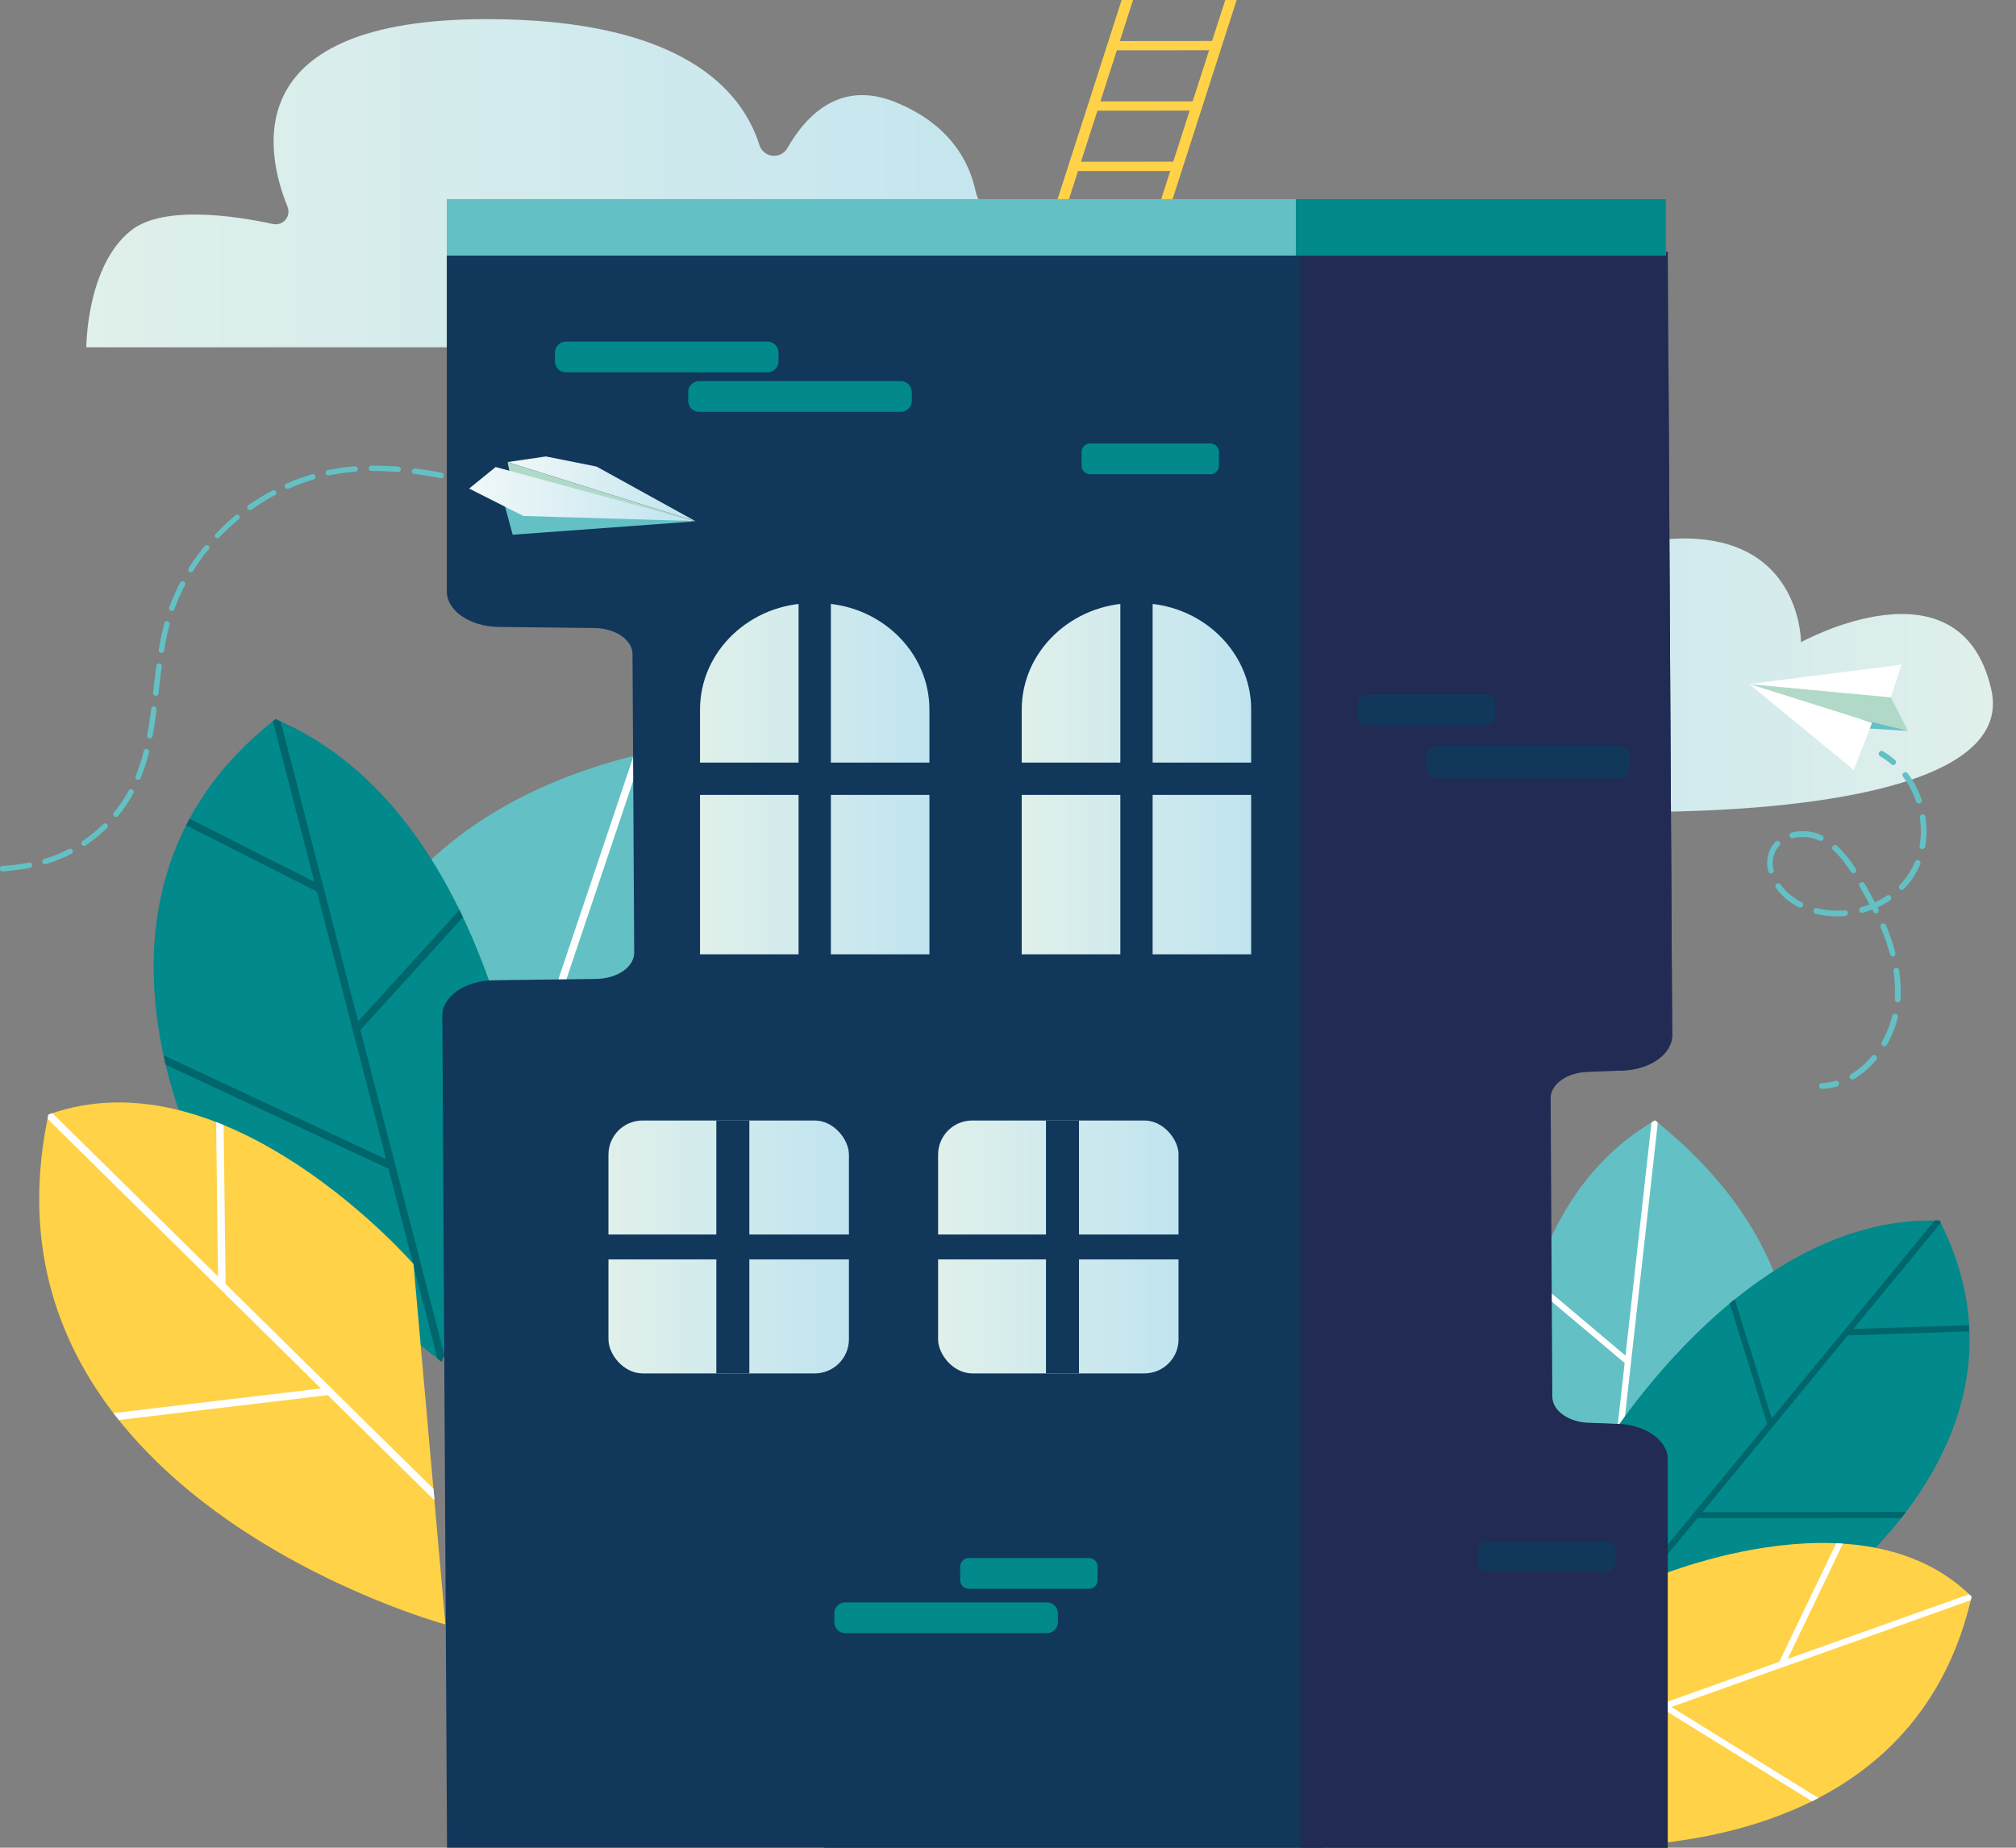 <svg xmlns="http://www.w3.org/2000/svg" xmlns:xlink="http://www.w3.org/1999/xlink" viewBox="0 0 430 394.15"><rect x="0" y="0" width="430" height="394.15" fill="#808080" stroke="none"/><defs><style>.cls-1{fill:none;}.cls-2{fill:#ffd247;}.cls-3{clip-path:url(#clip-path);}.cls-4{fill:url(#linear-gradient);}.cls-5{clip-path:url(#clip-path-2);}.cls-6{fill:url(#linear-gradient-2);}.cls-7{clip-path:url(#clip-path-3);}.cls-8{fill:#63c1c5;}.cls-9{fill:#fff;}.cls-10{fill:#01898c;}.cls-11{fill:#00666b;}.cls-12{fill:#11375b;}.cls-13{fill:#212b53;}.cls-14{clip-path:url(#clip-path-4);}.cls-15{fill:url(#linear-gradient-3);}.cls-16{clip-path:url(#clip-path-6);}.cls-17{fill:url(#linear-gradient-4);}.cls-18{clip-path:url(#clip-path-8);}.cls-19{fill:url(#linear-gradient-5);}.cls-20{clip-path:url(#clip-path-11);}.cls-21{fill:url(#linear-gradient-7);}.cls-22{fill:#b0d9c8;}.cls-23{clip-path:url(#clip-path-13);}.cls-24{fill:url(#linear-gradient-8);}.cls-25{clip-path:url(#clip-path-15);}.cls-26{fill:url(#linear-gradient-9);}</style><clipPath id="clip-path" transform="translate(0 0)"><path class="cls-1" d="M346.12,116.5c-38.18,8.78-35.36,22.08-35.36,22.08s-22.44-12.28-29.91,5.33c-5.79,13.66,35.49,23.7,54.35,27.53a87.37,87.37,0,0,0,18.39,1.74c22.3-.25,76.41-3.2,71.13-26.14C418.09,118.21,384.14,137,384.14,137s.12-22.13-24.95-22.13a58.38,58.38,0,0,0-13.07,1.65"/></clipPath><linearGradient id="linear-gradient" y1="394.15" x2="1" y2="394.15" gradientTransform="translate(425.08 57210.13) rotate(180) scale(144.78)" gradientUnits="userSpaceOnUse"><stop offset="0" stop-color="#e0f0eb"/><stop offset="1" stop-color="#c0e4ef"/></linearGradient><clipPath id="clip-path-2" transform="translate(0 0)"><path class="cls-1" d="M61.32,44.1a2.71,2.71,0,0,1-3.08,3.69C50,46,34.82,43.76,28,49.13c-9.59,7.52-9.59,25-9.59,25H235.91s11.8-14.92,0-25c-6.51-5.55-14.19-5-19.78-3.34a6.51,6.51,0,0,1-8.06-5.1c-1.33-6.14-5.4-14.17-17.11-18.91-11.52-4.67-18.8,2.46-23,9.78A3.27,3.27,0,0,1,162,31C158.37,19.4,145.65,4.08,103.83,4.08c-53.17,0-47.27,28.27-42.51,40"/></clipPath><linearGradient id="linear-gradient-2" y1="394.15" y2="394.15" gradientTransform="matrix(222.76, 0, 0, -222.76, 18.4, 87838.88)" xlink:href="#linear-gradient"/><clipPath id="clip-path-3" transform="translate(0 0)"><rect class="cls-1" width="425.08" height="394.15"/></clipPath><clipPath id="clip-path-4" transform="translate(0 0)"><rect class="cls-1" x="129.78" y="239.03" width="51.29" height="53.95" rx="7.28"/></clipPath><linearGradient id="linear-gradient-3" y1="394.15" y2="394.15" gradientTransform="matrix(51.29, 0, 0, -51.29, 129.78, 20482.42)" xlink:href="#linear-gradient"/><clipPath id="clip-path-6" transform="translate(0 0)"><rect class="cls-1" x="200.09" y="239.03" width="51.29" height="53.95" rx="7.28"/></clipPath><linearGradient id="linear-gradient-4" y1="394.15" y2="394.15" gradientTransform="matrix(51.29, 0, 0, -51.29, 200.09, 20482.42)" xlink:href="#linear-gradient"/><clipPath id="clip-path-8" transform="translate(0 0)"><path class="cls-1" d="M173.22,128.67c-13.15,0-23.91,10.21-23.91,22.68v52.23h48.93V151.35c0-12.47-10.76-22.68-23.91-22.68Z"/></clipPath><linearGradient id="linear-gradient-5" y1="394.15" y2="394.15" gradientTransform="matrix(48.93, 0, 0, -48.93, 149.31, 19452.94)" xlink:href="#linear-gradient"/><clipPath id="clip-path-11" transform="translate(0 0)"><path class="cls-1" d="M241.85,128.67c-13.15,0-23.92,10.21-23.92,22.68v52.23h48.94V151.35c0-12.47-10.76-22.68-23.91-22.68Z"/></clipPath><linearGradient id="linear-gradient-7" y1="394.15" y2="394.15" gradientTransform="matrix(48.93, 0, 0, -48.93, 217.93, 19452.94)" xlink:href="#linear-gradient"/><clipPath id="clip-path-13" transform="translate(0 0)"><polygon class="cls-1" points="108.26 98.57 148.41 111.22 127.24 99.53 116.43 97.37 108.26 98.57"/></clipPath><linearGradient id="linear-gradient-8" y1="394.15" x2="1" y2="394.15" gradientTransform="matrix(40.15, 0, 0, -40.15, 108.26, 15928.04)" gradientUnits="userSpaceOnUse"><stop offset="0" stop-color="#f1f8f8"/><stop offset="1" stop-color="#c0e4ef"/></linearGradient><clipPath id="clip-path-15" transform="translate(0 0)"><polygon class="cls-1" points="100.06 104.22 111.63 110.07 148.15 111.15 105.72 99.63 100.06 104.22"/></clipPath><linearGradient id="linear-gradient-9" x1="0" y1="394.15" x2="1" y2="394.15" gradientTransform="matrix(48.09, 0, 0, -48.09, 100.06, 19059.31)" xlink:href="#linear-gradient-8"/></defs><title>osiguranje imovine</title><g id="Layer_2" data-name="Layer 2"><g id="Layer_1-2" data-name="Layer 1"><polygon class="cls-2" points="239.24 0 196.5 132.88 198.93 132.88 241.67 0 239.24 0"/><polygon class="cls-2" points="261.34 0 218.6 132.88 221.03 132.88 263.77 0 261.34 0"/><polygon class="cls-2" points="228.16 34.51 228.16 36.49 251.07 36.48 251.46 34.49 228.16 34.51"/><polygon class="cls-2" points="232.9 21.63 232.9 23.61 255.8 23.6 256.19 21.62 232.9 21.63"/><polygon class="cls-2" points="236.81 8.76 236.81 10.74 259.72 10.72 260.11 8.74 236.81 8.76"/><polygon class="cls-2" points="223.99 47.55 223.99 49.53 246.89 49.52 247.29 47.53 223.99 47.55"/><polygon class="cls-2" points="220.08 60.59 220.08 62.57 242.98 62.56 243.37 60.58 220.08 60.59"/><polygon class="cls-2" points="216.03 74.14 215.1 76.12 238 76.11 238.4 74.13 216.03 74.14"/><polygon class="cls-2" points="211.74 87.69 210.81 89.67 233.71 89.65 234.1 87.67 211.74 87.69"/><polygon class="cls-2" points="207.72 100.93 206.79 102.91 229.69 102.9 230.08 100.92 207.72 100.93"/><polygon class="cls-2" points="204.38 114.47 203.46 116.45 226.36 116.44 226.75 114.46 204.38 114.47"/><g class="cls-3"><rect class="cls-4" x="275.06" y="114.85" width="154.94" height="58.4"/></g><g class="cls-5"><rect class="cls-6" x="18.4" y="4.08" width="229.31" height="70.01"/></g><g class="cls-7"><path class="cls-8" d="M323.32,320.71S314.85,261.15,353,239c59.13,47.48,12.28,105.51,12.28,105.51Z" transform="translate(0 0)"/><path class="cls-9" d="M353,239l.6.49L345.72,310l36.34-25.17c.08.49.15,1,.22,1.46l-36.76,25.45L343.25,332l-1.24-.71,4.52-40.53-19.6-16.51c.14-.45.28-.91.43-1.37l19.35,16.31,5.55-49.77L353,239" transform="translate(0 0)"/><path class="cls-10" d="M341,310.4s30.52-51.65,72.7-50C436.75,305.57,390.24,339,390.24,339l-51.1,11.89Z" transform="translate(0 0)"/><path class="cls-11" d="M370,277.18l7.91,25.4,34.78-42.24c.34,0,.67,0,1,0,.09.17.17.35.26.53L395.3,283.51l24.7-.81c0,.23,0,.46,0,.7l0,.61-25.88.86-31,37.71,43.4-.06-1,1.33-43.47,0-22,26.77-.87.2.06-1.3,37.69-45.77-8-25.71,1.11-.91" transform="translate(0 0)"/><path class="cls-2" d="M350.92,337.32s45.73-20.4,69.62,3.28c-15.41,66.92-101.62,52-101.62,52Z" transform="translate(0 0)"/><path class="cls-9" d="M420.54,340.6c-.06.26-.13.51-.19.76l-63.87,22.78,31.38,19.42c-.45.24-.91.48-1.37.7L354.88,364.7l-24.95,8.9,1-1.77,48.57-17.32,12.16-25.29,1.43.08L381.3,353.88,420,340.09l.54.51Z" transform="translate(0 0)"/><path class="cls-8" d="M126.88,265.54s39.64-60.87,9.19-104.52C47.13,182.85,68.84,270.26,68.84,270.26Z" transform="translate(0 0)"/><path class="cls-9" d="M136.07,161l-.92.23-27.31,81.12L80.89,196.3c-.33.49-.66,1-1,1.48l27.26,46.6-7.88,23.41,1.73-.14L116.73,221h0l29.86-8.08c.09-.57.17-1.14.24-1.72l-29.49,8,19.29-57.31c-.19-.27-.37-.56-.56-.83" transform="translate(0 0)"/><path class="cls-10" d="M112.83,245.26s-7.08-72.09-54.08-91.84c-48.32,37.73-14.43,98-14.43,98L94.19,290.5Z" transform="translate(0 0)"/><path class="cls-11" d="M98,194.12,76.39,217.89l-16.53-64-1.11-.49-.55.45,8.85,34.27L40.43,174.65l-.39.75-.34.67,27.89,14.12,14.76,57.1L34.87,225.11c.14.66.29,1.32.44,2l47.55,22.21,10.48,40.55.85.66.6-1.45L76.87,219.73l21.88-24.06c-.24-.52-.49-1-.75-1.55" transform="translate(0 0)"/><path class="cls-2" d="M88.2,269.66S48.54,224,10.33,237.76C-6.92,318.87,95,346.54,95,346.54Z" transform="translate(0 0)"/><path class="cls-9" d="M10.33,237.76c-.07.31-.13.62-.19.93l58.31,57.5-44.26,5.26,1.15,1.47,44.57-5.3,22.77,22.45-.22-2.45L48.12,273.9,47.7,240l-1.6-.64.4,32.93L11.18,237.47c-.29.1-.57.18-.85.29Z" transform="translate(0 0)"/><path class="cls-12" d="M95.3,52.92v73.22c0,4.15,4.92,7.53,11.06,7.6l20.41.23c4.5.05,8.12,2.52,8.14,5.57l.36,63.68c0,3.06-3.6,5.55-8.12,5.61l-21.8.28c-6.17.08-11.09,3.49-11,7.66l1,177.38H282.08V52.92Z" transform="translate(0 0)"/><path class="cls-12" d="M323.86,228.66l21.8-.28c6.17-.08,11.09-3.49,11-7.66l-.79-143.07a59.49,59.49,0,0,1-7.12.4c-9.73,0-18.86-6.18-25.15-13.12a30.79,30.79,0,0,1-6.49-11.76H175.84v341H355.71V311.36c0-4.16-4.92-7.54-11.07-7.61l-20.4-.23c-4.5,0-8.12-2.52-8.14-5.56l-.36-63.69c0-3.05,3.6-5.55,8.12-5.61" transform="translate(0 0)"/><path class="cls-13" d="M338.86,228.66l6.8-.28c6.17-.08,11.09-3.49,11-7.66l-.93-167H277.33V394.15h78.38V311.36c0-4.16-4.92-7.54-11.07-7.61l-5.4-.23c-4.5,0-8.12-2.52-8.14-5.56l-.36-63.69c0-3.05,3.6-5.55,8.12-5.61" transform="translate(0 0)"/><rect class="cls-8" x="95.29" y="42.47" width="260.03" height="12.06"/><rect class="cls-10" x="276.4" y="42.47" width="78.93" height="12.06"/></g><g class="cls-14"><rect class="cls-15" x="129.78" y="239.03" width="51.29" height="53.95"/></g><g class="cls-7"><rect class="cls-12" x="152.79" y="239.03" width="7.04" height="53.95"/><rect class="cls-12" x="120.53" y="263.35" width="71.54" height="5.31"/></g><g class="cls-16"><rect class="cls-17" x="200.08" y="239.03" width="51.29" height="53.95"/></g><g class="cls-7"><rect class="cls-12" x="223.1" y="239.03" width="7.04" height="53.95"/><rect class="cls-12" x="190.84" y="263.35" width="64.08" height="5.31"/></g><g class="cls-18"><rect class="cls-19" x="149.31" y="128.67" width="48.93" height="74.91"/></g><g class="cls-18"><rect class="cls-19" x="149.31" y="128.67" width="48.93" height="74.91"/></g><g class="cls-7"><rect class="cls-12" x="170.33" y="122.77" width="6.89" height="86.71"/><rect class="cls-12" x="145.66" y="162.68" width="56.03" height="6.89"/></g><g class="cls-20"><rect class="cls-21" x="217.93" y="128.67" width="48.93" height="74.91"/></g><g class="cls-7"><rect class="cls-12" x="238.96" y="122.77" width="6.89" height="86.71"/><rect class="cls-12" x="213.83" y="162.68" width="56.3" height="6.89"/><path class="cls-10" d="M163.71,79.43h-43a2.34,2.34,0,0,1-2.34-2.34V75.21a2.35,2.35,0,0,1,2.34-2.34h43a2.35,2.35,0,0,1,2.34,2.34v1.88a2.34,2.34,0,0,1-2.34,2.34" transform="translate(0 0)"/><path class="cls-10" d="M192.13,87.86h-43a2.34,2.34,0,0,1-2.34-2.34V83.64a2.34,2.34,0,0,1,2.34-2.34h43a2.34,2.34,0,0,1,2.34,2.34v1.88a2.34,2.34,0,0,1-2.34,2.34" transform="translate(0 0)"/><path class="cls-10" d="M223.3,348.39h-43a2.34,2.34,0,0,1-2.34-2.34v-1.88a2.34,2.34,0,0,1,2.34-2.34h43a2.35,2.35,0,0,1,2.34,2.34v1.88a2.35,2.35,0,0,1-2.34,2.34" transform="translate(0 0)"/><path class="cls-10" d="M258.16,101.17H232.52a1.84,1.84,0,0,1-1.83-1.84V96.44a1.83,1.83,0,0,1,1.83-1.83h25.64A1.83,1.83,0,0,1,260,96.44v2.89a1.84,1.84,0,0,1-1.83,1.84" transform="translate(0 0)"/><path class="cls-10" d="M232.27,338.93H206.63a1.84,1.84,0,0,1-1.83-1.84V334.2a1.83,1.83,0,0,1,1.83-1.83h25.64a1.84,1.84,0,0,1,1.84,1.83v2.89a1.85,1.85,0,0,1-1.84,1.84" transform="translate(0 0)"/><polygon class="cls-22" points="403.31 148.75 406.96 155.92 399.3 154.18 373.12 145.93 403.31 148.75"/><polygon class="cls-8" points="406.96 155.92 393.95 155.12 397.14 153.5 406.96 155.92"/><polygon class="cls-9" points="403.31 148.75 405.59 141.77 373.12 145.93 403.31 148.75"/><polygon class="cls-9" points="373.12 145.93 399.3 154.18 395.4 164.24 373.12 145.93"/><path class="cls-8" d="M404.09,163.14a.65.65,0,0,0,.18-.15.61.61,0,0,0-.06-.86,17.06,17.06,0,0,0-2.57-1.85.61.61,0,0,0-.84.21.62.62,0,0,0,.22.84,15.88,15.88,0,0,1,2.39,1.72.61.61,0,0,0,.68.09" transform="translate(0 0)"/><path class="cls-8" d="M394.57,230a.61.61,0,0,1,.22-.83,17.59,17.59,0,0,0,4.48-3.89.61.61,0,0,1,.86-.08.62.62,0,0,1,.09.86,18.64,18.64,0,0,1-4.81,4.16l0,0a.62.62,0,0,1-.8-.24m7-6.85a.63.63,0,0,1-.23-.84,21.83,21.83,0,0,0,2.22-5.57.61.61,0,0,1,1.19.3,23.18,23.18,0,0,1-2.35,5.88.64.64,0,0,1-.25.24.63.63,0,0,1-.58,0m3.12-9.31a.61.61,0,0,1-.57-.65l0-.28a28.69,28.69,0,0,0-.3-5.74.6.6,0,0,1,.51-.7.62.62,0,0,1,.7.51,29.83,29.83,0,0,1,.31,6l0,.3a.64.64,0,0,1-.33.5.59.59,0,0,1-.32.06m-.85-9.8a.61.61,0,0,1-.75-.43,44.4,44.4,0,0,0-2-5.76.62.62,0,0,1,.33-.8.61.61,0,0,1,.8.32,45.82,45.82,0,0,1,2,5.92.6.6,0,0,1-.31.7l-.12.05m-3.44-9.25a.62.62,0,0,1-.82-.28l-.23-.46q-1,.38-2,.66a.61.61,0,0,1-.32-1.18c.59-.17,1.17-.36,1.74-.58-.64-1.21-1.33-2.48-2.13-3.84a.62.62,0,0,1,.23-.84.61.61,0,0,1,.83.23c.82,1.41,1.54,2.71,2.2,4a19.13,19.13,0,0,0,2.55-1.42.6.6,0,0,1,.85.16.61.61,0,0,1-.17.85,19.89,19.89,0,0,1-2.67,1.5l.2.4a.62.62,0,0,1-.27.81h0m4.83-5.15a.6.6,0,0,1,0-.86,16,16,0,0,0,2.23-2.91,14.76,14.76,0,0,0,1-2,.61.61,0,0,1,1.14.46,17.37,17.37,0,0,1-1.1,2.2,16.7,16.7,0,0,1-2.4,3.13.66.66,0,0,1-.17.12.61.61,0,0,1-.7-.11m-11.61,5.74a19.13,19.13,0,0,1-6.34-.49.61.61,0,0,1,.3-1.19,18,18,0,0,0,5.93.47.61.61,0,0,1,.33,1.15.55.55,0,0,1-.22.06m16.33-14.26a.61.61,0,0,1-.5-.71,18.6,18.6,0,0,0,.06-6,.59.59,0,0,1,.51-.69.61.61,0,0,1,.69.51,19.59,19.59,0,0,1-.06,6.35.59.59,0,0,1-.32.44.63.63,0,0,1-.38.06m-26.26,12.42a14.4,14.4,0,0,1-1.43-.83,13.09,13.09,0,0,1-3.46-3.3.61.61,0,1,1,1-.72,11.86,11.86,0,0,0,3.13,3,13.51,13.51,0,0,0,1.33.77.61.61,0,0,1,.27.82.7.7,0,0,1-.27.27.61.61,0,0,1-.56,0m11.07-7.58a23,23,0,0,0-3.78-4.66.6.6,0,0,1,0-.86.61.61,0,0,1,.86,0,24.5,24.5,0,0,1,4,4.91.62.62,0,0,1-.19.85l-.05,0a.61.61,0,0,1-.79-.22m14.67-14.61a.62.62,0,0,1-.78-.38,18.63,18.63,0,0,0-1.06-2.52,18.21,18.21,0,0,0-1.72-2.76.61.61,0,0,1,1-.73,19.58,19.58,0,0,1,1.83,2.94,19.09,19.09,0,0,1,1.13,2.67.6.6,0,0,1-.3.74l-.08,0m-31.58,15a.61.61,0,0,1-.74-.45,6.76,6.76,0,0,1,.5-4.87,6.45,6.45,0,0,1,1-1.44.62.62,0,0,1,.87,0,.6.6,0,0,1,0,.86,5,5,0,0,0-.84,1.15,5.51,5.51,0,0,0-.39,4,.61.61,0,0,1-.32.69l-.13.05m10.22-7a8.74,8.74,0,0,0-5.63-.53.6.6,0,0,1-.74-.44.61.61,0,0,1,.44-.74,9.82,9.82,0,0,1,6.45.6.62.62,0,0,1,.3.81.61.61,0,0,1-.28.29.64.64,0,0,1-.54,0" transform="translate(0 0)"/><path class="cls-8" d="M391.92,231.71a.59.59,0,0,0,.31-.71.6.6,0,0,0-.75-.42,12.85,12.85,0,0,1-2.88.48.61.61,0,0,0-.57.65.6.6,0,0,0,.64.57,13.92,13.92,0,0,0,3.14-.52l.11,0" transform="translate(0 0)"/></g><g class="cls-23"><rect class="cls-24" x="108.26" y="97.37" width="40.15" height="13.85"/></g><g class="cls-7"><polyline class="cls-22" points="148.41 111.22 108.77 101.03 108.26 98.57"/><polygon class="cls-8" points="107.63 107.83 107.68 107.91 109.35 114.07 148.31 111.22 107.63 107.83"/></g><g class="cls-25"><rect class="cls-26" x="100.06" y="99.63" width="48.09" height="11.52"/></g><g class="cls-7"><path class="cls-8" d="M10.89,182.77a29.09,29.09,0,0,0,3.81-1.66.59.59,0,0,1,.78.25.57.57,0,0,1-.25.78,32.23,32.23,0,0,1-4,1.72c-.49.17-1,.33-1.47.47a.57.57,0,0,1-.51-.08.71.71,0,0,1-.21-.3.58.58,0,0,1,.39-.72c.48-.14.95-.3,1.42-.46" transform="translate(0 0)"/><path class="cls-8" d="M88.48,99.93c1.8.23,3.67.53,5.72.91a.57.57,0,0,1,.46.67A.58.58,0,0,1,94,102c-2-.38-3.88-.67-5.66-.9a.63.63,0,0,1-.27-.1.61.61,0,0,1-.23-.54.58.58,0,0,1,.65-.5" transform="translate(0 0)"/><path class="cls-8" d="M78.87,100.37a.56.56,0,0,1-.23-.46.58.58,0,0,1,.57-.58c1.85,0,3.8.06,5.81.23a.58.58,0,0,1-.1,1.15c-2-.17-3.89-.24-5.7-.23a.54.54,0,0,1-.35-.11" transform="translate(0 0)"/><path class="cls-8" d="M22,175.82a.58.58,0,1,1,.81.83,32.2,32.2,0,0,1-4.55,3.69.57.57,0,0,1-.66,0,.67.67,0,0,1-.14-.15.59.59,0,0,1,.16-.8A29.89,29.89,0,0,0,22,175.82" transform="translate(0 0)"/><path class="cls-8" d="M24.38,174.14a.57.57,0,0,1-.08-.81c.32-.4.64-.8.95-1.22a30.69,30.69,0,0,0,2.21-3.46.57.57,0,0,1,.78-.23.58.58,0,0,1,.23.78,31.77,31.77,0,0,1-2.3,3.6c-.32.43-.64.85-1,1.26a.58.58,0,0,1-.79.1l0,0" transform="translate(0 0)"/><path class="cls-8" d="M29.23,166.34l-.13-.07a.59.59,0,0,1-.19-.68,39.17,39.17,0,0,0,1.76-5.39.57.57,0,0,1,.69-.42.58.58,0,0,1,.42.7A41.54,41.54,0,0,1,30,166a.58.58,0,0,1-.75.31" transform="translate(0 0)"/><path class="cls-8" d="M44.5,117.2c-.48.58-1,1.18-1.4,1.79-.68.91-1.32,1.86-1.92,2.82a.58.58,0,0,1-.8.18l0,0a.57.57,0,0,1-.14-.76c.61-1,1.28-2,2-2.9.46-.62.93-1.24,1.43-1.83a.54.54,0,0,1,.81-.08.58.58,0,0,1,.08.81" transform="translate(0 0)"/><path class="cls-8" d="M39.48,124.76a43.46,43.46,0,0,0-2.29,5.2.56.56,0,0,1-.73.35.53.53,0,0,1-.15-.08.57.57,0,0,1-.2-.66,42,42,0,0,1,2.35-5.34.57.57,0,0,1,1,.53" transform="translate(0 0)"/><path class="cls-8" d="M50.93,110.77a47.87,47.87,0,0,0-4.17,3.87.58.58,0,0,1-.76.07s0,0,0,0a.57.57,0,0,1,0-.81,48.69,48.69,0,0,1,4.27-4A.57.57,0,0,1,51,110a.58.58,0,0,1-.08.81" transform="translate(0 0)"/><path class="cls-8" d="M61.55,104.22a.6.6,0,0,1-.58-.06.58.58,0,0,1-.18-.23.57.57,0,0,1,.29-.76,46.79,46.79,0,0,1,5.47-2,.58.58,0,0,1,.72.39.58.58,0,0,1-.39.72,43.75,43.75,0,0,0-5.33,2" transform="translate(0 0)"/><path class="cls-8" d="M33.17,148.41a.86.86,0,0,1-.28-.11.59.59,0,0,1-.23-.53l.08-.73c.2-1.67.39-3.34.61-5a.57.57,0,0,1,.64-.5.58.58,0,0,1,.5.65c-.22,1.66-.41,3.32-.6,5l-.08.73a.59.59,0,0,1-.64.51" transform="translate(0 0)"/><path class="cls-8" d="M53.64,108.71a.59.59,0,0,1-.67,0,.8.8,0,0,1-.13-.13.59.59,0,0,1,.14-.81,47.92,47.92,0,0,1,5-3.06.58.58,0,1,1,.54,1,45.67,45.67,0,0,0-4.84,3" transform="translate(0 0)"/><path class="cls-8" d="M32.9,150.69a.58.58,0,0,1,.5.65c-.28,2.24-.56,4.06-.87,5.73a.58.58,0,0,1-.68.46.55.55,0,0,1-.23-.11.56.56,0,0,1-.23-.57c.31-1.64.59-3.44.87-5.66a.58.58,0,0,1,.64-.5" transform="translate(0 0)"/><path class="cls-8" d="M6.17,184a.58.58,0,0,1,.68.46.57.57,0,0,1-.46.67,45.69,45.69,0,0,1-5.77.75.58.58,0,1,1-.08-1.15A43.75,43.75,0,0,0,6.17,184" transform="translate(0 0)"/><path class="cls-8" d="M35.77,132.51a.57.57,0,0,1,.41.7c-.45,1.7-.84,3.52-1.19,5.58a.57.57,0,0,1-.66.47.55.55,0,0,1-.25-.1.57.57,0,0,1-.22-.56c.35-2.09.74-3.95,1.21-5.68a.57.57,0,0,1,.7-.41" transform="translate(0 0)"/><path class="cls-8" d="M73.7,99.67c.67-.08,1.35-.14,2-.19a.57.57,0,0,1,.62.53.58.58,0,0,1-.53.62c-.66.05-1.32.11-2,.19-1.22.14-2.45.35-3.66.6a.58.58,0,0,1-.46-.1.57.57,0,0,1-.22-.34.59.59,0,0,1,.45-.69c1.24-.26,2.5-.47,3.75-.62" transform="translate(0 0)"/><path class="cls-12" d="M317.08,154.67H291.44a1.84,1.84,0,0,1-1.83-1.83V150a1.85,1.85,0,0,1,1.83-1.84h25.64a1.85,1.85,0,0,1,1.84,1.84v2.89a1.84,1.84,0,0,1-1.84,1.83" transform="translate(0 0)"/><path class="cls-12" d="M342.75,335.32H317.11a1.85,1.85,0,0,1-1.83-1.84v-2.89a1.84,1.84,0,0,1,1.83-1.83h25.64a1.84,1.84,0,0,1,1.84,1.83v2.89a1.85,1.85,0,0,1-1.84,1.84" transform="translate(0 0)"/><path class="cls-12" d="M345.22,166.06H306.57a2.31,2.31,0,0,1-2.31-2.3v-2.4a2.31,2.31,0,0,1,2.31-2.3h38.65a2.31,2.31,0,0,1,2.31,2.3v2.4a2.31,2.31,0,0,1-2.31,2.3" transform="translate(0 0)"/></g></g></g></svg>